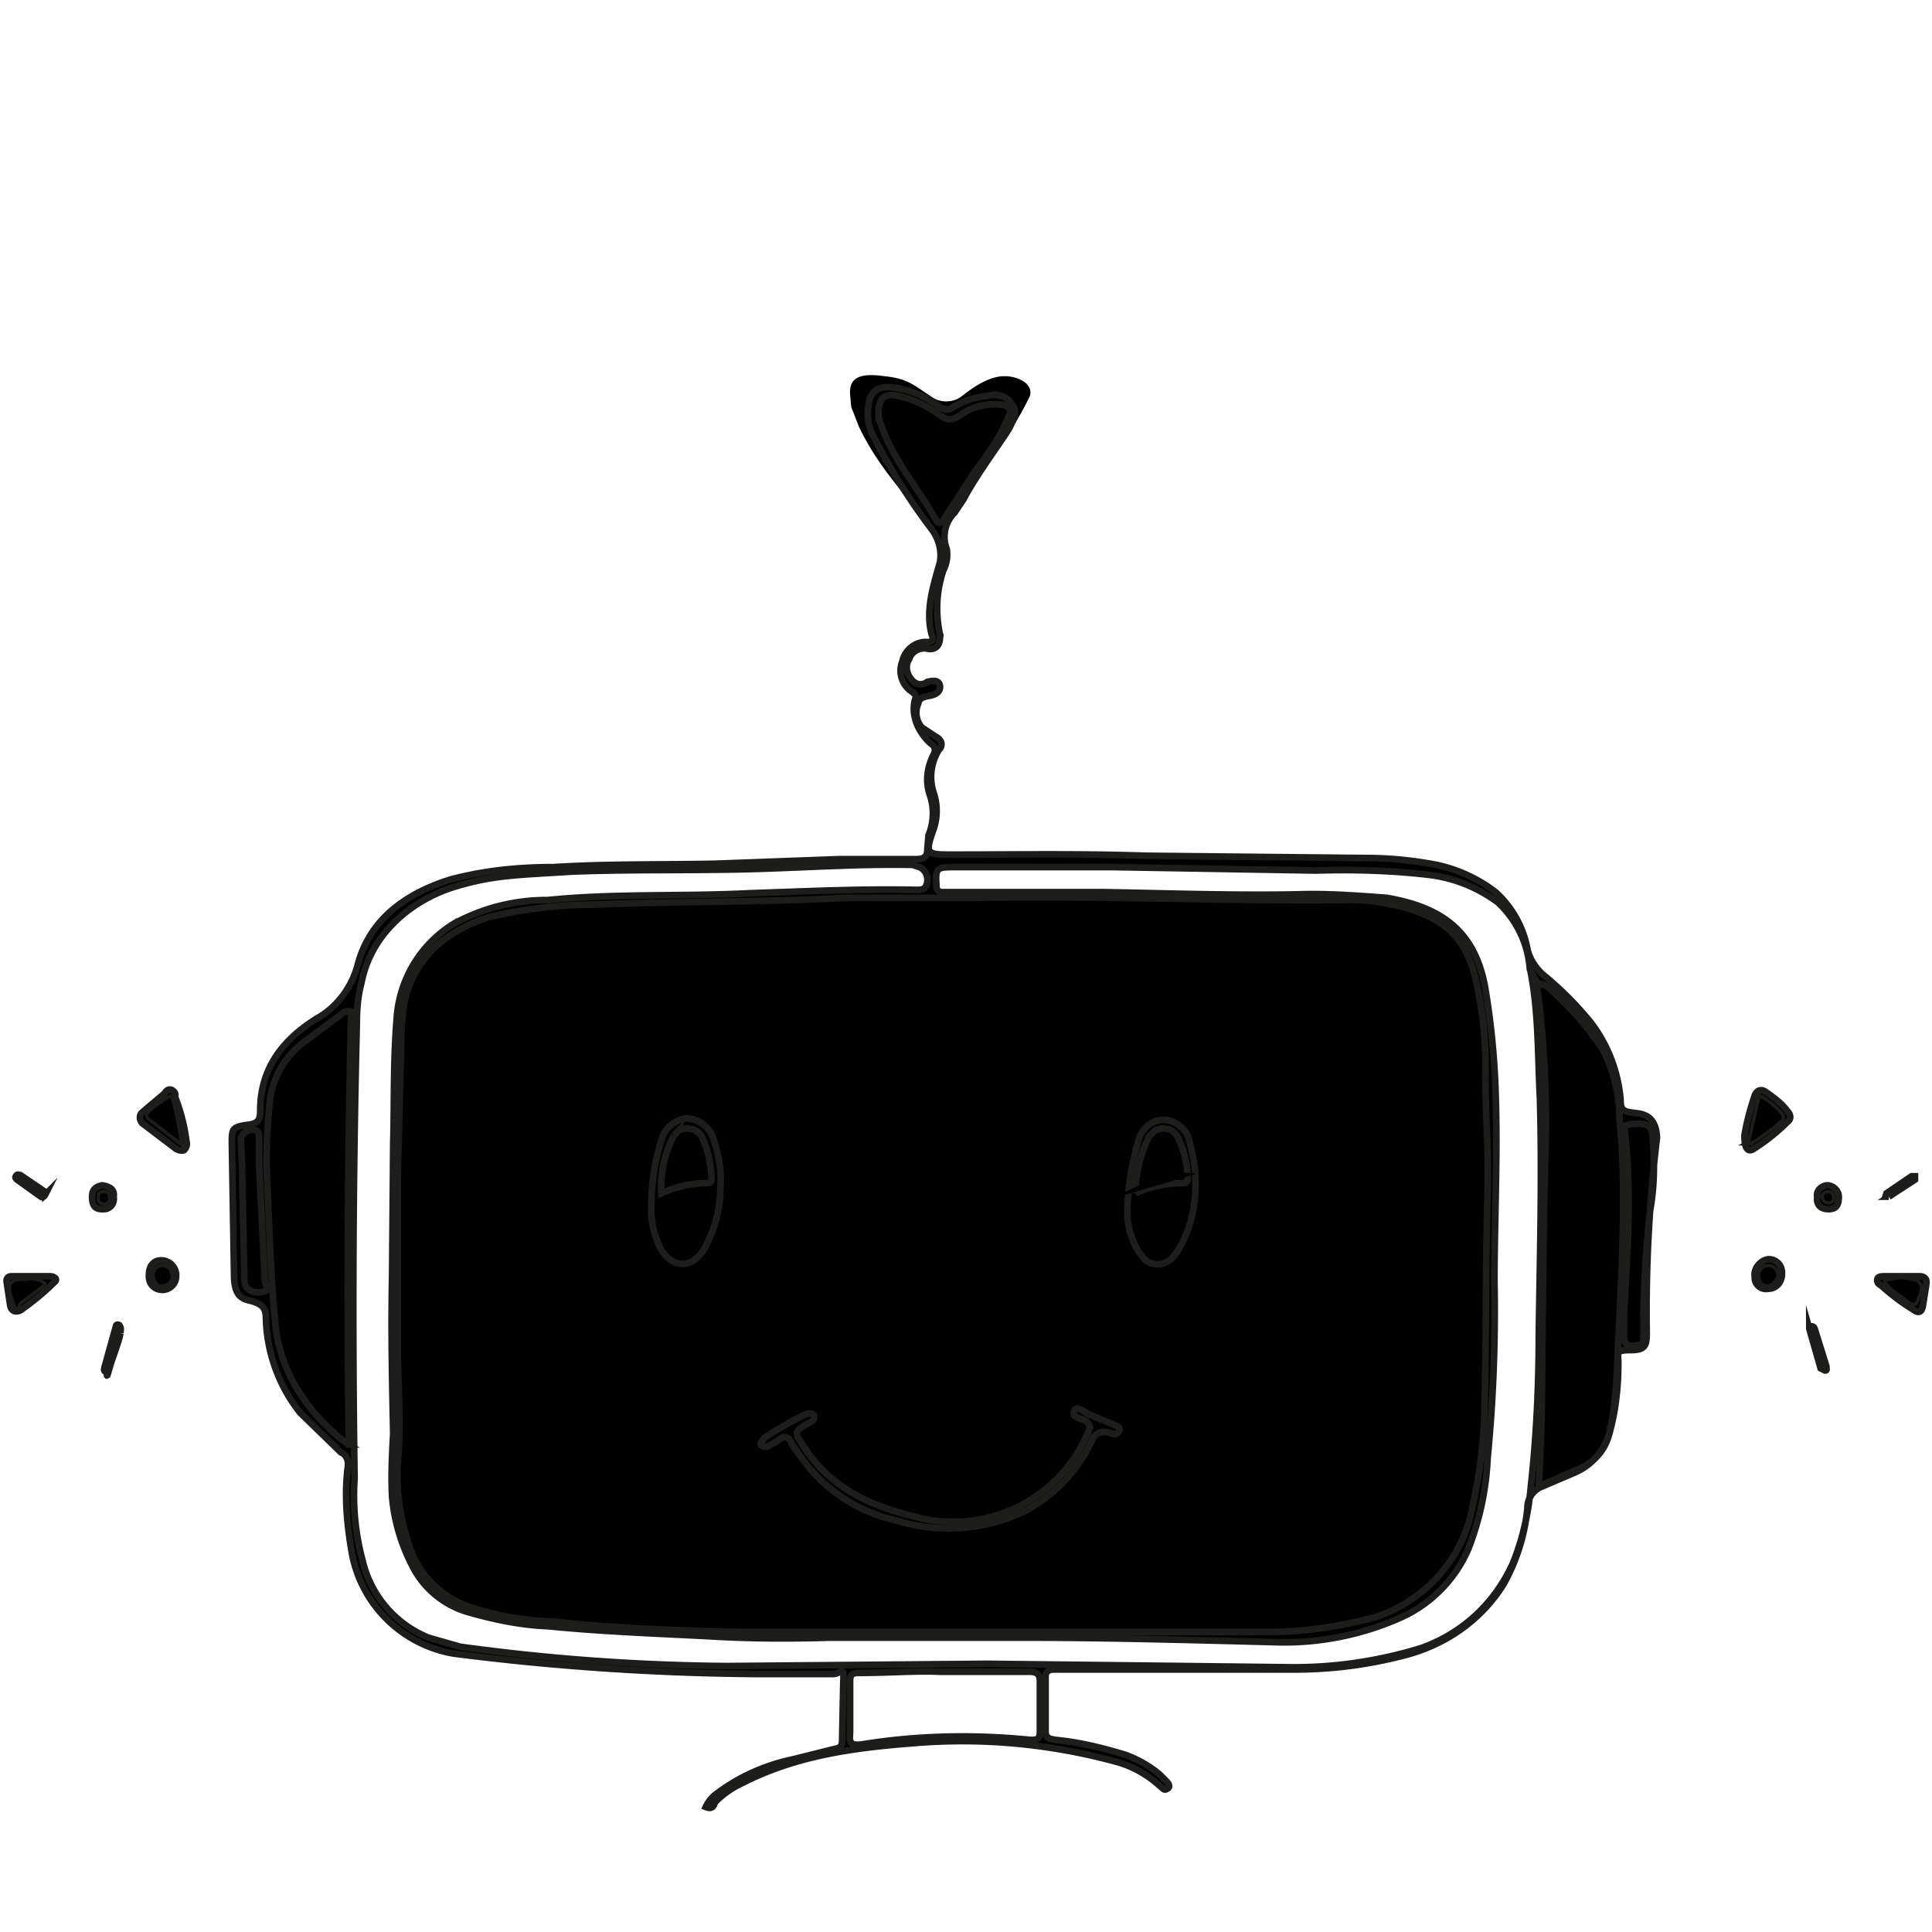 <svg version="1.1" xmlns="http://www.w3.org/2000/svg" x="0" y="0" viewBox="0 0 170 170" xml:space="preserve">
  <style>
    .inf-stroke{stroke:#1D1D1B;stroke-width:0.584;stroke-miterlimit:10.005;} .st4{stroke:#1D1D1B;stroke-width:1.411;stroke-linecap:round;stroke-miterlimit:10.005;}
  </style>
  <path class="green" d="M74.8 34.7l.1 1.1.7 1.8c1.8 3.7 3.9 5.6 6.3 9 .4.6 1.2.1 1.5-.3 1.1-1.9 2.3-3.8 3.6-5.6a35 35 0 003.6-5.8c.4-1.1-1-1.8-2.2-1.8s-2.4.7-3.7 1.7c-.7.6-1.8.7-2.6.2-1.7-1.1-2.2-1.7-4.3-1.9-2.1-.3-3.1.1-3 1.6z"/>
  <path class="green" d="M142.9 115.5v2c0 .8.3 1 1.1.9.8-.1.6-.6.6-1 0-3.6.2-7.3.6-10.9.4-2.2.4-4.5.2-6.7-.1-.8-.6-1-1.7-.9-1.1.1-.7.4-.7 1 .6 5.2.2 10.3-.1 15.6z"/>
  <path class="green" d="M22.8 102.6v-2.5c0-.2 0-.4-.2-.6a1 1 0 00-1.4.7v.2l.1 2.1.2 10.1c0 .8.6 1.2 1.5 1.1.9-.1.3-.7.3-1l-.5-10.1z"/>
  <path class="blue" d="M135.3 86.6v.6c.6 4.6.8 9.2.7 13.8-.2 5.9-.2 11.9-.3 17.8a195.6 195.6 0 01-.3 12l3.4-1.5c1.6-.6 2.7-2 2.9-3.7.4-1.8.5-3.6.6-5.4.3-7.3.9-14.6.2-21.8 0-2.1-.5-4.2-1.5-6.1-1.4-2.1-3.1-4-5-5.6-.3-.1-.5-.2-.7-.1z"/>
  <path class="blue" d="M30.7 127.1c-.2-12.9-.1-25.5.2-38.1a.8.8 0 00-.8.2l-3.5 2.6a7.6 7.6 0 00-2.9 5.6c-.2 2.1-.3 4.2-.2 6.3.2 4.1.3 8.4.7 12.5.3 4.1 2.5 7.7 5.9 10.5l.6.4z"/>
  <path class="blue" d="M88.6 143.6h23.1c3.1 0 6.3-.5 9.3-1.3 4.3-1.4 7.6-5 8.5-9.4a45 45 0 001.1-8.2c.2-6.7.1-13.3.3-19.9.1-3.5-.2-6.8-.2-10.2a33 33 0 00-.7-7.7c-.8-4.3-2.8-6.3-7.5-7.3a16 16 0 00-4.4-.4c-10.8.1-21.4-.4-32.2-.2H74.5c-7.4.4-14.8.3-22.2.6-3.1 0-6.3.4-9.3 1.1-3.7 1.2-6.5 3.5-7.4 7.4a23 23 0 00-.3 3.7l-.3 11.6v16.2c.1 2.8.2 5.3.1 8-.3 2.6-.1 5.2.7 7.7a8.5 8.5 0 006.2 6.3c2.2.7 4.5 1 6.8 1.1 5.6.6 11.2.8 16.8.9h23z"/>
  <g class="inf-stroke">
    <path d="M62.1 159a3 3 0 011-1.2c2-1.5 4.3-2.5 6.7-3l3.6-.9c.6-.1.7-.3.7-.8l.1-5c.1-1.7-.2-.8-.9-.8h-6.5a222.4 222.4 0 01-26.9-1.8 11 11 0 01-9-9.2c-.4-2.4-.6-4.8-.3-7.2.1-.5-.1-1.1-.6-1.3l-3.6-3.5a14 14 0 01-3-8.3c0-.9-.3-1.2-1.2-1.5-.9-.2-1.5-.4-1.6-2l-.2-12c0-1.2.1-1.3 1.2-1.5 1.1-.1 1.3-.4 1.3-1.3 0-3.8 2.1-6.3 5-8.1 1.8-1 3.1-2.8 3.6-4.8 1.1-4 4.3-6.2 8.1-7.4 3-.8 6-1.1 9.1-1.1 4.8-.3 9.6-.2 14.3-.3l10.8-.4h6.8c.7 0 1-.2 1-.9l.1-1.2a5 5 0 00.1-3.6c-.4-1.2-.2-2.5.4-3.6.1-.3.1-.6-.2-.8s-2-1.8-1.5-3.9c.1-.2.1-.5-.1-.6l-.1-.1a2.2 2.2 0 01-.9-2.7c.2-1 1.2-1.8 2.2-1.7.4 0 .6-.2.4-.6-.6-2.1.1-4.3.7-6.4.2-1-.1-2.1-.7-2.9a55 55 0 01-5.2-8.3c-.4-.8-.5-1.6-.4-2.5.1-1.3.8-1.9 2.2-1.7 1.5.2 2.9.8 4.1 1.7.4.3.9.3 1.2 0 1-.6 2.1-.9 3.2-1 .7-.2 1.5.1 1.9.7.6.7.2 1.3-.1 2s-2.9 4.1-4.1 6.4l-.8 1.2a3 3 0 00-.7 3.2 3 3 0 01-.3 1.9c-.6 1.8-.7 3.7-.3 5.6.1.1 0 .2 0 .4s-.1 1-1 .9c-.7-.2-1.5.2-1.7.9-.4.6-.2 1.4.3 1.9.4.4.9.4 1.3.1.4-.1 1-.2 1.1.3s-.3.8-.8.9c-.4.1-1 .1-1.1.7a2 2 0 00.3 2.1l1.2.8c.6.3.7.8.3 1.2a4.5 4.5 0 00-.4 3.9 5 5 0 01-.1 3.2c-.7 2-.6 2.1 1.6 2.1 5.7 0 11.4-.1 17.1.1l19.4.2c2.1 0 4.1.2 6.2.6a13 13 0 015.2 2.4 9 9 0 012.8 5c.2.9.7 1.6 1.3 2.2 1.6 1.3 3 2.7 4.3 4.3a13 13 0 012.6 6.8c0 .8.2 1 1 1.1.8.1 2.1.1 2.2 2.2a128 128 0 00-.9 17.2c0 1.2-.2 1.5-1.5 1.5s-1 .3-1 1.1c0 2-.2 4-.7 5.9a5.4 5.4 0 01-3.2 3.8l-2.8 1.2a2 2 0 00-1.3 1.9 17 17 0 01-2.1 6.7c-2 3.2-5.2 5.4-8.9 6.3a38 38 0 01-9.5 1.2H92.8c-.6 0-.8.2-.8.7v4.7c0 .7.4.7.9.8 2.1.2 4.1.7 6.1 1.3 1.1.4 2.2 1 3.1 1.8l.4.4c.2.2.6.6.2.8-.3.2-.4-.1-.7-.3-1-.9-2.2-1.6-3.5-2a51.3 51.3 0 00-18.3-1.7c-5.2.4-10.2 1.1-14.9 3.5a8 8 0 00-2.4 1.7c-.1.4-.3.6-.8.4zm26.5-15.4h23.1c3.1 0 6.3-.5 9.3-1.3 4.3-1.4 7.6-5 8.5-9.4a45 45 0 001.1-8.2c.2-6.7.1-13.3.3-19.9.1-3.5-.2-6.8-.2-10.2a33 33 0 00-.7-7.7c-.8-4.3-2.8-6.3-7.5-7.3a16 16 0 00-4.4-.4c-10.8.1-21.4-.4-32.2-.2H74.5c-7.4.4-14.8.3-22.2.6-3.1 0-6.3.4-9.3 1.1-3.7 1.2-6.5 3.5-7.4 7.4a23 23 0 00-.3 3.7l-.3 11.6v16.2c.1 2.8.2 5.3.1 8-.3 2.6-.1 5.2.7 7.7a8.5 8.5 0 006.2 6.3c2.2.7 4.5 1 6.8 1.1 5.6.6 11.2.8 16.8.9h23zm1.8.5H73c-3.4.1-6.7.1-10.2-.1s-9.6-.4-14.5-.9c-2.5-.1-4.9-.6-7.3-1.3a8 8 0 01-4.5-3.6c-1.1-2-1.8-4.2-2-6.5-.1-1.9 0-3.7.1-5.6-.1-4.6-.2-9.1-.1-13.7l.1-11.7c.1-3.9 0-7.3.3-11 .2-3.5 2.1-6.6 5-8.4a17 17 0 018.3-2.1c5.9-.6 11.8-.3 17.7-.6 5.9-.2 9.9-.4 14.8-.3.2 0 .5 0 .7-.2.4-.6.2-1.5-.5-1.8l-.6-.2c-5.2-.1-10.2.3-15.4.4-5.2.1-9.7 0-14.7.2-4.7.3-6.8.3-10.1 1.3-3.4 1-7.4 3.8-8.3 8.5-.3 1.1-.4 2.3-.4 3.5a1006.8 1006.8 0 00-.2 40.1 22 22 0 00.7 7.2 9.7 9.7 0 005.8 6.8l2.8.8a182.3 182.3 0 0023.5 1.7l22.9-.2 26.1.3a38 38 0 0012.1-1.7c3.6-1.3 6.4-3.9 8-7.4.9-2.2 1.4-4.5 1.6-6.8.5-4.5.7-9 .7-13.4.1-6.9.3-13.9.1-20.8-.2-3.8-.1-7.7-.9-11.5a8.9 8.9 0 00-2.8-5.7 12.8 12.8 0 00-5.9-2.4c-3.3-.4-6.7-.5-10.1-.4l-17.7-.3H83.9c-1.5 0-1.6.1-1.5 1.6v.2c.1.3.2.4.6.4h14c5.7.1 11.4.3 17 .2 2.7-.1 5.3.1 8 .3 4.7.8 7.8 2.8 8.7 8 .5 3 .8 6 .9 9.1.2 5.6-.1 11.2-.1 16.7.1 5.2-.1 10.3-.6 15.5a25 25 0 01-1.7 8 11.7 11.7 0 01-6.1 6.1 25.2 25.2 0 01-10.9 2.1c-7.6-.2-15.2-.4-21.8-.4zm44.9-57.5v.6c.6 4.6.8 9.2.7 13.8-.2 5.9-.2 11.9-.3 17.8a195.6 195.6 0 01-.3 12l3.4-1.5c1.6-.6 2.7-2 2.9-3.7.4-1.8.5-3.6.6-5.4.3-7.3.9-14.6.2-21.8 0-2.1-.5-4.2-1.5-6.1-1.4-2.1-3.1-4-5-5.6-.3-.1-.5-.2-.7-.1zM30.7 127.1c-.2-12.9-.1-25.5.2-38.1a.8.8 0 00-.8.2l-3.5 2.6a7.6 7.6 0 00-2.9 5.6c-.2 2.1-.3 4.2-.2 6.3.2 4.1.3 8.4.7 12.5.3 4.1 2.5 7.7 5.9 10.5l.6.4zm52 20c-2-.1-4.5.1-7.1.1-.7 0-.8.2-.8.8v4.5c-.1.9.1 1.1 1 1 4.9-.8 9.9-.9 14.9-.4.6 0 .8-.1.8-.7v-4.5c0-.6-.3-.8-.9-.8h-7.9zM77.3 36.4v.3l.3.9c1.1 3 3.2 5.4 4.8 8.2.2.4.6.1.7-.2l2.8-4.3c1.1-1.4 2.1-2.9 2.8-4.5.4-.8.1-1.2-.8-1.2a5 5 0 00-3.5 1c-.7.4-1 .4-1.6 0a9.9 9.9 0 00-3.9-1.8c-1.1-.2-1.6.3-1.6 1.6zm65.6 79.1v2c0 .8.3 1 1.1.9.8-.1.6-.6.6-1 0-3.6.2-7.3.6-10.9.4-2.2.4-4.5.2-6.7-.1-.8-.6-1-1.7-.9-1.1.1-.7.4-.7 1 .6 5.2.2 10.3-.1 15.6zM22.8 102.6v-2.5c0-.2 0-.4-.2-.6a1 1 0 00-1.4.7v.2l.1 2.1.2 10.1c0 .8.6 1.2 1.5 1.1.9-.1.3-.7.3-1l-.5-10.1z"/>
    <g class="sound">
      <path d="M153.5 99.9c.2-1.2.5-2.3.9-3.5.2-.5.6-.6 1-.3.7.5 1.4 1 1.9 1.7.3.3.3.7 0 .9-.9.9-1.9 1.7-3 2.4-.5.3-.8 0-.8-1.2zm.5.6c1-.6 1.9-1.3 2.7-2 .1-.1.1-.3 0-.4a6.5 6.5 0 00-1.8-1.5l-.9 3.9z"/>
      <path d="M16.4 100.4c.1.3 0 .6-.2.8-.2.1-.5 0-.7-.1l-2.9-2.2a.7.7 0 01-.2-.9l.2-.2 1.9-1.6c.1-.2.3-.4.6-.3.2.1.4.3.3.6a16 16 0 011 3.9zM15 96.6c-.7.4-1.3.8-1.8 1.3-.1.1-.2.3-.1.4l2.7 2.1c-.2-1.2-.4-2.5-.8-3.8z"/>
      <path d="M2.7 112.3h1.6c.2 0 .4 0 .6.2.1.2-.1.3-.2.4-.9.9-1.9 1.7-2.9 2.4-.4.2-.8.1-.9-.4l-.3-2c-.1-.4.1-.6.4-.6h1.7zm1.1.7c-.4-.3-.9-.4-1.5-.3-1.3 0-1.6.2-1.1 1.6.4 1.3.2.4.6.2l2-1.5z"/>
      <path d="M167.2 112.3h1.7c.4 0 .7.2.6.7l-.3 1.9c-.1.6-.4.7-.9.3-1-.6-1.9-1.3-2.8-2.1-.2-.1-.4-.3-.3-.6.1-.2.4-.2.7-.2h1.3zm-1.2.5c.5.6 1.1 1 1.8 1.5.2.2.7.6.8.1.1-.4.7-1.2 0-1.6-.8-.3-1.8-.3-2.6 0z"/>
      <path d="M15.5 112.3c0 .7-.6 1.2-1.2 1.2-.7 0-1.2-.5-1.2-1.2v-.1c0-.8.4-1.3 1.1-1.3.7 0 1.3.6 1.3 1.3v.1zm-1.9-.1c.1.3.1.8.7.8.4 0 .7-.3.7-.7 0-.4-.2-.8-.7-.8-.4 0-.6.2-.7.7z"/>
      <path d="M154.4 112.3c-.1-.7.5-1.4 1.2-1.5.7 0 1.2.5 1.2 1.2v.1c0 .7-.5 1.3-1.2 1.3a1 1 0 01-1.2-1v-.1zm.5-.1c0 .4.2.8.6.8s.7-.4.8-.8c0-.4-.3-.7-.7-.7-.4 0-.7.3-.7.7z"/>
      <path d="M9 104.3c.7.1 1.1.4 1 1 .1.6-.3 1.1-.9 1.1H9c-.7 0-.9-.4-.9-1.1 0-.7.4-.9.9-1zm.5 1.1c0-.3-.1-.4-.4-.4s-.3.1-.3.4c0 .3 0 .3.3.4.2.1.4-.1.4-.4z"/>
      <path d="M161.8 105.3c0 .7-.2 1.1-.9 1.1s-1.1-.4-1-1.1c-.1-.5.3-.9.8-1h.2c.5.1.9.5.9 1zm-.9-.3c-.3 0-.4.1-.4.3 0 .2.1.4.4.4s.3-.1.3-.3c0-.2-.1-.4-.3-.4z"/>
      <path d="M159.4 116.7c.2 0 .3.2.3.3l1 3.2c0 .2.1.4-.1.4l-.4-.2-1-3.5c0 .1 0-.2.2-.2z"/>
      <path d="M10.6 117.3c-.2 1-.7 2.1-1 3.2-.3 1.1-.1.2-.3.2-.1 0-.2-.2-.1-.3v-.1l1-3.6c0-.1.1-.2.3-.1.2.3.1.4.1.7z"/>
      <path d="M4 105.1c-.1.2-.3.3-.4.2l-2.1-1.5c-.1-.1-.2-.2-.1-.3 0-.1.2-.2.3-.1h.1l2.2 1.5v.2z"/>
      <path d="M166.2 105.3h-.3l.1-.3 2.2-1.5h.3v.3l-2.3 1.5z"/>
    </g>
    <path class="eye-open" d="M105.2 104.1c0 1.7-.3 3.4-1 4.9a6 6 0 01-.9 1.5c-.6.8-1.7 1-2.5.4l-.5-.6a6.7 6.7 0 01-1.1-4.1c.1-2 .4-4 1-5.9.3-1.2 1.5-2 2.7-1.7.7.2 1.3.7 1.6 1.3.4 1.3.7 2.7.7 4.2zm-5.3.9c1.3-.6 2.8-.9 4.3-.9.2 0 .3-.2.3-.3 0-1.3-.3-2.6-.9-3.8-.4-.7-1.3-.9-2-.5l-.5.5c-.7 1.5-1.2 3.2-1.2 5z"/>
    <path d="M63.4 104.3c0 2-.5 4-1.5 5.7-1.1 1.7-2.8 1.6-3.8-.2-.5-1-.8-2.2-.8-3.4 0-2.2.3-4.3 1-6.4.3-.8 1.1-1.4 2-1.6 1 0 2 .6 2.4 1.6.5 1.4.8 2.9.7 4.3zm-5.2.7c1.3-.6 2.7-.9 4.1-.9.2 0 .3-.2.3-.3 0-1.3-.3-2.5-.8-3.7-.4-.8-1.4-1-2.1-.6l-.4.4a9.8 9.8 0 00-1.1 5.1z"/>
    <path d="M83.9 133.9c5.2 0 9.9-3.1 11.9-8 .2-.4 0-.7-.3-.9-.3-.2-1.2-.2-1-.8.2-.6.9 0 1.2.2l2.4 1c.2.1.6.2.3.6-.2.3-.4.2-.7.1-.2-.1-1-.3-1.5.4-1.2 2.7-3.3 5-5.9 6.4a15.5 15.5 0 01-11.4.9 14 14 0 01-8.5-5.7l-.7-1c-.3-.8-.8-.8-1.3-.3l-.7.4c-.2.1-.4.2-.7 0-.2-.2.1-.4.3-.7a27 27 0 013.7-2.1c.2 0 .4-.1.6.1.1.2 0 .5-.2.6l-.4.2c-1.1.7-1.1.7-.4 1.8 2.4 3.8 5.9 5.4 10.1 6.4.9.3 2.1.4 3.2.4z"/>
  </g>
  <g class="sound green">
    <path d="M154 100.5c1-.6 1.9-1.3 2.7-2 .1-.1.1-.3 0-.4a6.5 6.5 0 00-1.8-1.5l-.9 3.9z"/><path d="M160.9 105c-.3 0-.4.1-.4.3 0 .2.1.4.4.4s.3-.1.3-.3c0-.2-.1-.4-.3-.4z"/><path d="M166 112.8c.5.6 1.1 1 1.8 1.5.2.2.7.6.8.1.1-.4.7-1.2 0-1.6-.8-.3-1.8-.3-2.6 0z"/><path d="M154.9 112.2c0 .4.2.8.6.8s.7-.4.8-.8c0-.4-.3-.7-.7-.7-.4 0-.7.3-.7.7z"/><path d="M15 96.6c-.7.4-1.3.8-1.8 1.3-.1.1-.2.3-.1.4l2.7 2.1c-.2-1.2-.4-2.5-.8-3.8z"/><path d="M9.5 105.4c0-.3-.1-.4-.4-.4s-.3.1-.3.4c0 .3 0 .3.3.4.2.1.4-.1.4-.4z"/><path d="M13.6 112.2c.1.3.1.8.7.8.4 0 .7-.3.7-.7 0-.4-.2-.8-.7-.8-.4 0-.6.2-.7.7z"/><path d="M3.8 113c-.4-.3-.9-.4-1.5-.3-1.3 0-1.6.2-1.1 1.6.4 1.3.2.4.6.2l2-1.5z"/>
  </g>
  <path class="eye-closed" d="M97.8 105.5s5.2-2.9 7.4-2.2"/>
</svg>
